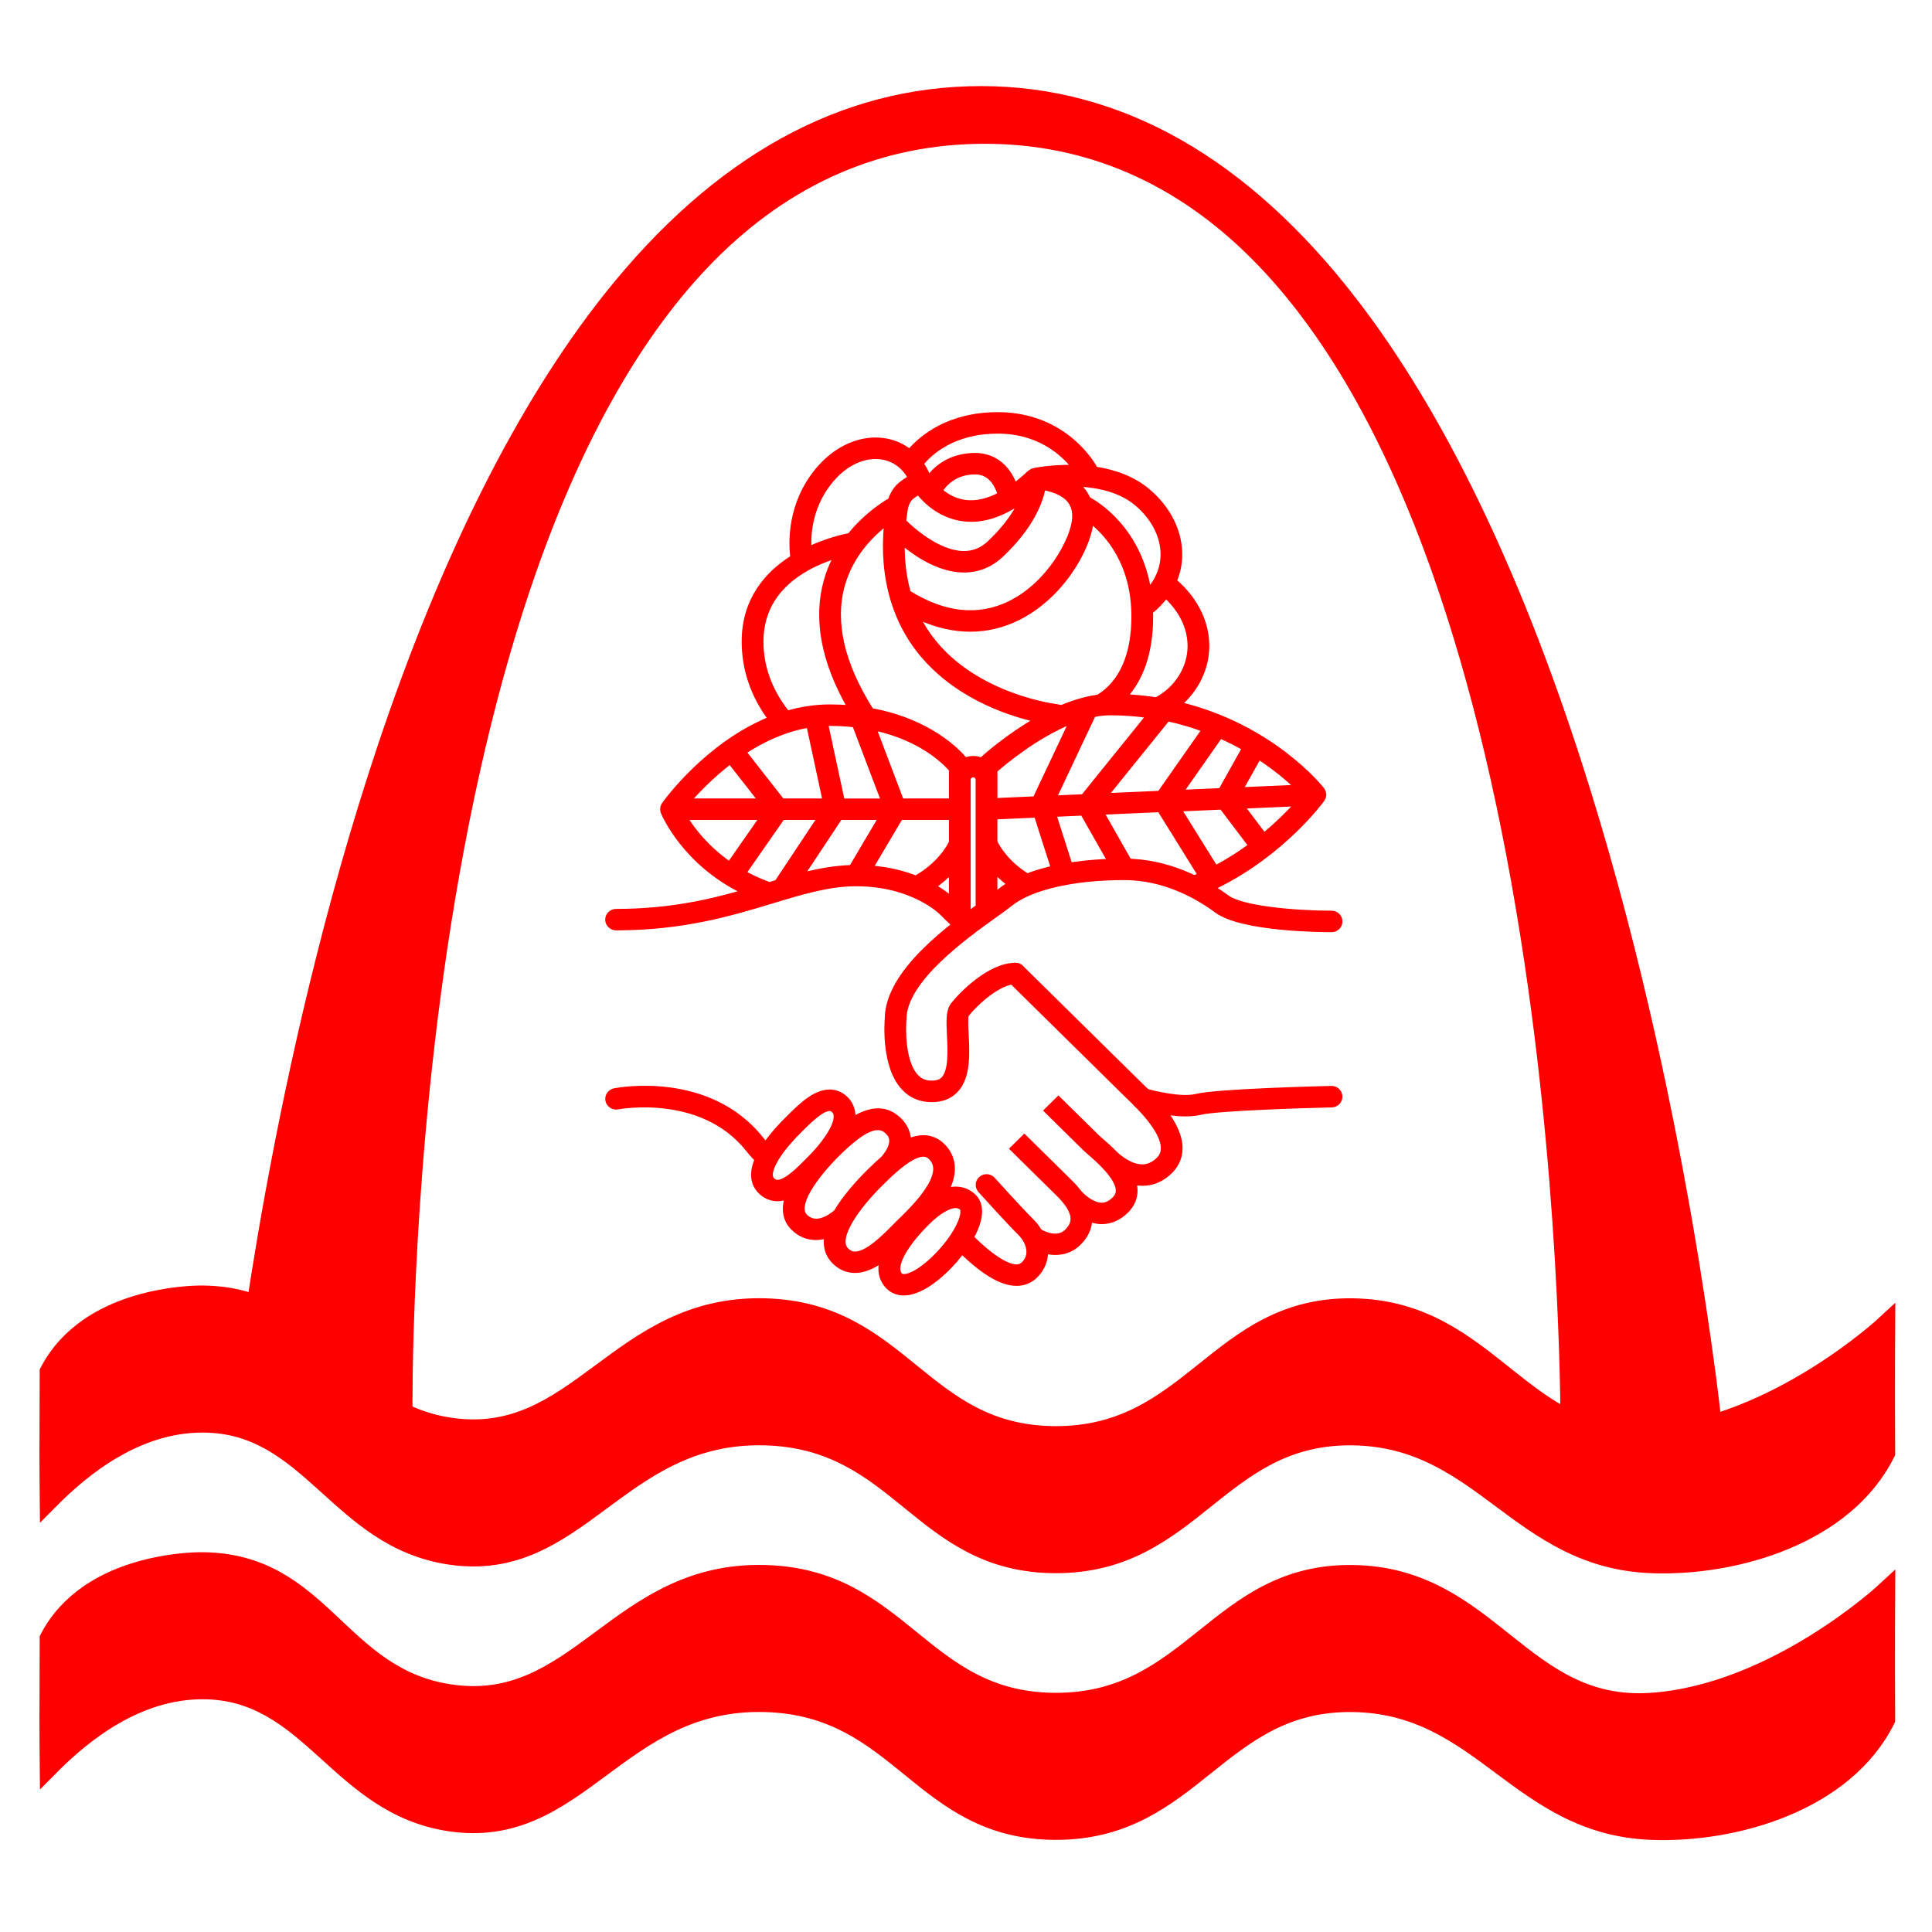 <?xml version="1.0" encoding="utf-8"?>
<!-- Generator: Adobe Illustrator 24.0.0, SVG Export Plug-In . SVG Version: 6.00 Build 0)  -->
<svg version="1.1" id="Layer_1" xmlns="http://www.w3.org/2000/svg" xmlns:xlink="http://www.w3.org/1999/xlink" x="0px" y="0px"
	 viewBox="0 0 500 500" style="enable-background:new 0 0 500 500;" xml:space="preserve">
<style type="text/css">
	.st0{fill:#FF0000;stroke:#FF0000;stroke-width:10.661;stroke-miterlimit:10;}
	.st1{fill:#FF0000;}
	.st2{fill:#FF0000;stroke:#FF0000;stroke-width:4.975;stroke-miterlimit:10;}
	.st3{fill:#FF0000;stroke:#FF0000;stroke-width:4.975;stroke-linecap:round;stroke-linejoin:round;stroke-miterlimit:10;}
	.st4{fill:#FF0000;stroke:#FF0000;stroke-width:0.711;stroke-linecap:round;stroke-linejoin:round;stroke-miterlimit:10;}
	.st5{fill-rule:evenodd;clip-rule:evenodd;fill:#FF0000;stroke:#FF0000;stroke-width:0.99;stroke-miterlimit:10;}
</style>
<g>
	<path class="st0" d="M250.35,369.02"/>
	<path class="st0" d="M250.35,368.46"/>
	<path class="st0" d="M250.35,368.46"/>
	<path class="st0" d="M250.35,369.02"/>
	<g>
		<path class="st1" d="M405.62,372.33l0.02-1.79c0-0.55,0.4-56.24-9.29-121.36c-8.92-59.95-28.45-140.38-70.81-183.13
			c-20.12-20.31-43.9-30.61-70.66-30.61c-27.11,0-51.12,10.39-71.37,30.88c-41.83,42.34-60.96,121.17-69.63,179.85
			c-9.43,63.75-8.89,118.14-8.89,118.68l0.02,1.93l-42.85-3.12l0.19-1.83c0.09-0.84,9.23-85.2,37.13-168.47
			c16.42-48.99,36.03-88.06,58.3-116.1c28.02-35.3,60.36-53.2,96.11-53.2c35.76,0,68.03,18.35,95.9,54.55
			c22.14,28.75,41.59,68.8,57.8,119.03c27.55,85.37,36.33,171.86,36.41,172.73l0.19,1.95H405.62z"/>
		<path class="st1" d="M253.89,25.84c154.23,0,188.35,344.71,188.35,344.71h-34.83c0,0,3.12-336.89-152.54-336.89
			S103.22,364.86,103.22,364.86l-39.09-2.84C64.12,362.02,99.66,25.84,253.89,25.84 M253.89,22.28c-36.32,0-69.12,18.13-97.5,53.87
			C134,104.37,114.29,143.61,97.8,192.8c-27.96,83.45-37.12,168-37.21,168.85l-0.39,3.65l3.66,0.27l39.09,2.84l3.86,0.28l-0.05-3.87
			c-0.01-0.54-0.54-54.84,8.88-118.45c5.52-37.28,13.31-70.41,23.18-98.48c12.25-34.84,27.71-61.87,45.95-80.34
			c19.9-20.14,43.48-30.34,70.1-30.34c26.27,0,49.62,10.12,69.4,30.09c18.48,18.65,34.18,46.13,46.64,81.65
			c10.04,28.61,18.01,62.44,23.67,100.54c9.67,64.98,9.27,120.48,9.27,121.03l-0.03,3.59h3.59h34.83h3.92l-0.39-3.9
			c-0.09-0.87-8.89-87.55-36.49-173.1c-16.27-50.43-35.81-90.66-58.08-119.57C322.97,40.87,290.23,22.28,253.89,22.28L253.89,22.28z
			"/>
	</g>
	<path class="st0" d="M250.35,372.68"/>
	<path class="st2" d="M12.77,457.13c8.56-8.65,22.48-19.87,39.69-19.85c28.04,0.03,35.04,29.84,63.95,34.18
		c33.42,5.01,43.46-31.9,81.59-30.87c35.27,0.95,40.27,32.88,74.98,33.08c35.74,0.2,42.13-33.6,77.18-33.08
		c33.57,0.5,42.91,31.74,77.18,33.08c21.73,0.85,50.11-7.44,60.64-28.67c-0.1-17.91,0-33.08,0-33.08s-28.49,26.48-60.64,28.67
		c-33.67,2.29-41.71-32.55-77.18-33.08c-35.05-0.52-41.44,33.28-77.18,33.08c-34.71-0.2-39.71-32.13-74.98-33.08
		c-38.13-1.03-48.17,35.89-81.59,30.87c-28.99-4.35-33.11-33.89-63.95-34.18c-1.72-0.02-17.42,0.06-29.49,8.42
		c-4.02,2.79-7.64,6.49-10.21,11.43C12.67,446.94,12.67,446.94,12.77,457.13z"/>
	<path class="st2" d="M12.77,388.11c8.56-8.65,22.48-19.87,39.69-19.85c28.04,0.03,35.04,29.84,63.95,34.18
		c33.42,5.01,43.46-31.9,81.59-30.87c35.27,0.95,40.27,32.88,74.98,33.08c35.74,0.2,42.13-33.6,77.18-33.08
		c33.57,0.5,42.91,31.74,77.18,33.08c21.73,0.85,50.11-7.44,60.64-28.67c-0.1-17.91,0-33.08,0-33.08s-28.49,26.48-60.64,28.67
		c-33.67,2.29-41.71-32.55-77.18-33.08c-35.05-0.52-41.44,33.28-77.18,33.08c-34.71-0.2-39.71-32.13-74.98-33.08
		c-38.13-1.03-48.17,35.89-81.59,30.87c-28.99-4.35-33.11-33.89-63.95-34.18c-1.72-0.02-17.42,0.06-29.49,8.42
		c-4.02,2.79-7.64,6.49-10.21,11.43C12.67,377.92,12.67,377.92,12.77,388.11z"/>
	<path class="st3" d="M256.26,204.18"/>
	<path class="st3" d="M266.16,246.9"/>
	<path class="st3" d="M229.25,170.84"/>
	<path class="st4" d="M299.61,241.5"/>
	<path class="st5" d="M344.56,281.53c-3,0.07-29.5,0.73-34.95,2.06c-3.87,0.95-10.91-0.73-13.3-1.46c-1.22-0.38-2.52,0.3-2.9,1.5
		c-0.38,1.2,0.3,2.48,1.52,2.86c0.32,0.1,6.41,1.94,11.87,1.94c1.38,0,2.72-0.12,3.91-0.41c4.2-1.02,25.93-1.74,33.95-1.92
		c1.28-0.03,2.29-1.08,2.26-2.34C346.9,282.5,345.82,281.51,344.56,281.53"/>
	<path class="st5" d="M340.44,205.67l-85.12,3.75 M269.61,208.16l11.84-25.06 M281.45,208.27l19.86-24.61 M301.31,207.4l13.75-19.63
		 M317.26,206.7l7.76-13.87 M317.26,206.7l9.49,12.57 M301.31,207.4l12.46,20.05 M281.45,208.27l9.05,15.94 M269.61,208.16
		l5.8,18.14 M173.66,209.43h74.74 M231.79,209.43l-9.04-23.81 M216.22,209.43l-5.19-24.13 M201.34,209.43l-11.97-15.29
		 M201.34,209.43l-11.97,17.18 M216.22,209.43l-13.21,19.92 M231.79,209.43l-10.17,17.18 M273.31,185.02l1.56,0.36"/>
	<path class="st5" d="M327.15,215.97l-5.43-7.19l13.6-0.6C333.41,210.3,330.66,213.07,327.15,215.97z M305.34,209.51l10.79-0.48
		l7.39,9.78c-2.65,1.95-5.63,3.87-8.9,5.61L305.34,209.51L305.34,209.51z M257.64,201.83v-2.4c2.42-2.12,10.57-8.89,19.43-12.49
		l-9.28,19.65l-10.15,0.45V201.83L257.64,201.83z M251.86,196.14c-0.72,0-1.4,0.15-2.03,0.38c-1.8-2.17-9.27-10.01-24.25-12.75
		c-7.56-11.94-10.07-22.8-7.43-32.28c2.16-7.77,7.42-13.01,11.13-15.88c-0.69,7.13-0.11,13.64,1.65,19.53
		c0.02,0.14,0.07,0.27,0.12,0.4c1.41,4.55,3.51,8.75,6.39,12.51c9.1,11.89,23.05,16.56,30.51,18.29
		c-7.26,4.21-12.82,9.12-13.99,10.19C253.32,196.29,252.61,196.14,251.86,196.14L251.86,196.14z M241.88,229.4
		c1.68-1.2,3.07-2.44,4.2-3.63v6.57C245.25,231.62,243.86,230.54,241.88,229.4L241.88,229.4z M177.53,211.71h19.41l-8.17,11.73
		C182.96,219.37,179.41,214.72,177.53,211.71L177.53,211.71z M188.93,197.31l7.7,9.83h-18.15
		C180.79,204.51,184.37,200.81,188.93,197.31L188.93,197.31z M246.08,201.83v5.31H233.4l-7.05-18.57
		c12.03,2.62,18.12,8.77,19.73,10.65L246.08,201.83L246.08,201.83z M221.08,187.72l7.38,19.43H218.1l-4.25-19.75
		c0.32-0.01,0.64-0.03,0.97-0.03C217.04,187.37,219.11,187.5,221.08,187.72L221.08,187.72z M209.21,187.85l4.15,19.29h-10.87
		l-9.79-12.5C197.48,191.52,203.07,188.89,209.21,187.85L209.21,187.85z M199.08,228.8l-0.62-0.28c-2.1-0.78-4-1.68-5.76-2.65
		l9.87-14.16h9.38l-10.87,16.38c-0.02,0.04-0.02,0.08-0.05,0.12C200.38,228.41,199.74,228.6,199.08,228.8L199.08,228.8z
		 M207.8,226.3l9.68-14.6h10.28l-7.49,12.66C216.04,224.5,211.98,225.24,207.8,226.3L207.8,226.3z M237.03,227.08
		c-3.09-1.2-6.92-2.2-11.48-2.58l7.57-12.79h12.96v6.22c-0.57,1.23-2.97,5.63-9.04,9.14C237.04,227.07,237.03,227.08,237.03,227.08
		L237.03,227.08z M197.09,166.04c0-8.12,4-14.48,11.89-18.88c2.51-1.4,5.04-2.38,7.17-3.06c-0.97,1.86-1.83,3.89-2.45,6.12
		c-2.78,9.89-0.74,20.91,6.04,32.78c-1.58-0.13-3.21-0.2-4.92-0.2c-3.86,0-7.54,0.59-11.02,1.59
		C199.37,178.78,197.09,172.62,197.09,166.04L197.09,166.04z M215.08,124.52c3.78-4.58,8.74-6.85,13.3-6.07
		c2.18,0.37,4.04,1.41,5.49,3c0.02,0.03,0.04,0.05,0.07,0.07c0.55,0.62,1.05,1.31,1.47,2.09c-0.85,0.5-1.83,1.15-2.64,1.85
		c-1.37,1.2-2.1,2.84-2.47,3.92c-1.9,1.1-6.43,4.04-10.45,9.06c-1.8,0.35-5.87,1.32-10.35,3.39
		C209.31,137.91,209.87,130.83,215.08,124.52L215.08,124.52z M258.26,111.73c10.6,0,16.73,5.69,19.44,9.07
		c-5.54-0.1-9.82,0.76-10.18,0.84c-0.06,0.01-0.1,0.05-0.16,0.06c-0.08,0.02-0.16,0.03-0.24,0.07c-0.05,0.02-0.08,0.06-0.13,0.08
		c-0.02,0.01-0.04,0.02-0.06,0.04c-0.14,0.07-0.27,0.15-0.38,0.24c-0.05,0.04-0.1,0.05-0.15,0.09c-1.27,1.21-2.52,2.24-3.75,3.17
		c-1.94-4.9-5.55-7.67-10.27-7.67c-6.37,0-10.07,3.18-12.01,5.7c-0.48-1.23-1.07-2.38-1.78-3.41
		C240.64,117.45,246.54,111.73,258.26,111.73L258.26,111.73z M300.84,143.92c-0.11,3.16-1.31,6.07-3.47,8.6
		c-2.6-15.66-13.38-22.23-15.65-23.45c-0.45-1.03-1.07-1.98-1.86-2.84c-0.26-0.28-0.54-0.55-0.82-0.8
		c5.03,0.25,10.85,1.42,15.1,5.01C298.55,134.17,301,139.09,300.84,143.92L300.84,143.92z M307.84,167.22
		c0,5.6-3.38,10.97-8.62,13.74c-2.51-0.39-5.12-0.66-7.84-0.8c3.56-4.01,6.56-10.4,6.56-20.61c0-0.41-0.04-0.78-0.05-1.18
		c1.49-1.21,2.79-2.54,3.85-3.97C304.06,156.54,307.84,160.99,307.84,167.22L307.84,167.22z M325.82,196.12
		c4.17,2.74,7.36,5.45,9.5,7.49l-14.04,0.62L325.82,196.12L325.82,196.12z M315.84,190.66c2.15,0.96,4.17,1.98,6.03,3.03
		l-6.02,10.77l-9.99,0.44L315.84,190.66L315.84,190.66z M302.23,186.19c3.3,0.71,6.36,1.64,9.23,2.69l-11.41,16.28l-13.62,0.6
		L302.23,186.19L302.23,186.19z M251.1,162.99c4.81,0,8.86-1.24,12-2.75c11.56-5.53,18.61-17.99,19.39-25.1
		c4.15,3.34,10.81,10.81,10.81,24.42c0,9.87-3.13,17.03-9.06,20.67c-0.01,0.01-0.02,0.02-0.03,0.03c-1.15,0.15-2.3,0.38-3.44,0.66
		c-0.06,0.02-0.12,0.03-0.17,0.05c-2,0.51-3.99,1.19-5.93,2.01l-0.84-0.19c-0.04-0.01-0.08,0-0.12-0.01
		c-0.05-0.01-0.09-0.04-0.14-0.04c-0.21-0.02-21.03-2.52-32.44-17.46c-1.29-1.7-2.42-3.5-3.38-5.39
		C242.65,162.13,247.14,162.99,251.1,162.99L251.1,162.99z M233.65,140.73c3.58,2.95,9.29,6.72,15.3,6.93
		c3.91,0.13,7.35-1.19,10.29-3.96c7.87-7.42,10.17-13.88,10.84-17.32c1.9,0.32,4.66,1.09,6.35,2.92c1.2,1.3,1.7,2.98,1.51,5.13
		c-0.44,5.1-6.46,16.72-16.85,21.7c-8.01,3.83-16.71,2.88-25.87-2.8C234.11,149.44,233.58,145.24,233.65,140.73L233.65,140.73z
		 M243.5,126.98c1.04-1.66,3.66-4.69,8.88-4.69c3.6,0,5.39,2.79,6.29,5.64c-3.15,1.64-6.14,2.32-8.94,1.93
		C247.13,129.5,245.04,128.27,243.5,126.98L243.5,126.98z M235.83,128.88c0.51-0.44,1.19-0.89,1.83-1.28
		c1.85,2.29,5.63,5.96,11.36,6.78c0.77,0.11,1.55,0.17,2.33,0.17c4.04,0,8.25-1.5,12.56-4.42c-1.35,2.79-3.72,6.34-7.89,10.28
		c-2.02,1.9-4.29,2.78-6.9,2.69c-6.43-0.23-12.98-6.13-15.09-8.2c0.13-1.17,0.29-2.35,0.5-3.55
		C234.61,130.97,235.04,129.57,235.83,128.88L235.83,128.88z M273.01,206.36l10.05-21.28c1.44-0.29,2.87-0.46,4.26-0.46
		c3.4,0,6.63,0.25,9.7,0.67l-16.75,20.75L273.01,206.36L273.01,206.36z M342.62,206.4c0.09-0.26,0.14-0.53,0.13-0.81
		c0-0.01,0.01-0.01,0-0.02c0-0.04-0.03-0.08-0.03-0.12c-0.02-0.23-0.08-0.44-0.17-0.66c-0.04-0.09-0.09-0.17-0.14-0.26
		c-0.05-0.09-0.08-0.18-0.15-0.26c-0.63-0.8-13.13-16.31-36.82-22.08c4.37-3.83,7.03-9.29,7.03-14.97c0-8.74-5.64-14.56-8.38-16.88
		c0.83-1.99,1.3-4.1,1.37-6.27c0.21-6.23-2.83-12.46-8.33-17.11c-3.97-3.35-8.9-4.97-13.59-5.69c-0.02-0.05-0.02-0.11-0.05-0.16
		c-0.3-0.57-7.6-13.95-25.24-13.95c-12.89,0-19.91,6.07-22.87,9.5c-1.8-1.37-3.89-2.33-6.23-2.72c-6.22-1.06-12.83,1.82-17.68,7.69
		c-7.29,8.84-6.92,18.79-6.45,22.6c-6.52,4.11-12.58,10.87-12.58,21.8c0,7.15,2.26,13.86,6.74,19.96
		c-16.24,6.63-26.86,21.32-27.43,22.12c-0.08,0.11-0.13,0.23-0.18,0.34c-0.02,0.04-0.04,0.07-0.06,0.11
		c-0.1,0.25-0.15,0.51-0.16,0.77c0,0.03-0.01,0.05-0.01,0.08c0,0.03,0.01,0.06,0.01,0.09c0.01,0.26,0.05,0.52,0.15,0.77l0.01,0.03
		c0,0,0,0.01,0.01,0.01c0.34,0.82,5.7,13.16,20.74,20.5c-9,2.57-19.35,4.91-32.82,4.91c-1.28,0-2.32,1.02-2.32,2.28
		c0,1.26,1.04,2.28,2.32,2.28c17.42,0,29.68-3.71,40.49-6.98c7.85-2.38,14.63-4.43,21.67-4.43c14.61,0,21.94,7.36,22.06,7.48
		l4.87,4.79c0.45,0.45,1.05,0.67,1.64,0.67c0.6,0,1.19-0.22,1.64-0.67c0.91-0.89,0.91-2.34,0-3.23l-1.1-1.09v-35.02
		c0-0.62,0.51-1.12,1.14-1.12c0.63,0,1.14,0.5,1.14,1.12v33.32c0,1.26,1.04,2.28,2.32,2.28c1.28,0,2.32-1.02,2.32-2.28v-9.38
		c1.57,1.64,3.61,3.39,6.26,4.98c1.1,0.65,2.52,0.31,3.19-0.77c0.66-1.08,0.32-2.48-0.78-3.14c-5.73-3.43-8.1-7.73-8.67-8.93v-6.31
		l10.49-0.46l5.06,15.84c0.31,0.98,1.23,1.6,2.21,1.6c0.23,0,0.47-0.03,0.7-0.11c1.22-0.38,1.9-1.66,1.51-2.87l-4.69-14.67l7.2-0.32
		l8.35,14.7c0.42,0.75,1.21,1.17,2.03,1.17c0.38,0,0.77-0.09,1.13-0.29c1.12-0.61,1.52-2.01,0.89-3.11l-7.21-12.7l14.74-0.65
		l10.39,16.71c-0.59,0.26-1.17,0.53-1.77,0.78c-1.18,0.49-1.74,1.82-1.25,2.99c0.37,0.88,1.23,1.41,2.14,1.41
		c0.3,0,0.6-0.05,0.89-0.17c1.53-0.63,2.99-1.31,4.42-2.01c0.04-0.02,0.08-0.03,0.12-0.05c0.01-0.01,0.01-0.01,0.02-0.02
		c17.13-8.49,26.88-21.76,27.32-22.37c0.08-0.11,0.12-0.24,0.18-0.36C342.55,206.55,342.6,206.48,342.62,206.4L342.62,206.4z
		 M197.19,294.8C183.56,277.52,160,281.95,159,282.14c-1.26,0.25-2.07,1.45-1.82,2.69c0.25,1.23,1.48,2.03,2.73,1.79
		c0.22-0.04,21.73-4.09,33.62,10.98c1.02,1.29,2.19,2.54,3.48,3.69c0.45,0.4,1,0.6,1.56,0.6c0.63,0,1.26-0.25,1.71-0.75
		c0.86-0.93,0.79-2.38-0.15-3.23C199.04,296.94,198.05,295.89,197.19,294.8 M295.42,280.88l-0.63-0.61
		c-1.51-1.48-17.93-17.66-30.39-29.94c-0.91-0.89-2.37-0.89-3.28,0c-0.91,0.89-0.91,2.34,0,3.23
		c12.46,12.28,28.89,28.47,30.39,29.94l0.67,0.64c2.38,2.3,8.72,8.4,8.74,12.99c0.01,1.14-0.39,2.06-1.25,2.91
		c-1.25,1.23-2.63,1.78-4.07,1.8c-3.2-0.03-6.2-2.73-6.85-3.35c-1.34-1.37-2.69-2.56-3.74-3.47c-0.46-0.4-0.84-0.73-1.07-0.96
		l-10.02-9.87l-3.28,3.23l10.02,9.87c0.28,0.28,0.72,0.67,1.28,1.15c2.16,1.88,7.22,6.29,7.32,9.61c0.02,0.82-0.29,1.53-0.98,2.21
		c-1.07,1.05-2.16,1.55-3.34,1.49c-2.39-0.11-4.8-2.38-5.53-3.24l-0.01-0.01c-0.64-0.84-1.36-1.68-2.24-2.55l-12.06-11.89
		l-3.28,3.23l12.06,11.89c1.96,1.93,3.16,3.69,3.54,5.24c0.38,1.54-0.06,2.83-1.43,4.19c-2.28,2.25-5.69,0.63-6.84-0.03
		c-0.56-0.94-1.22-1.83-2.04-2.63c-2.8-2.76-9.99-10.73-10.06-10.81c-0.85-0.95-2.31-1.03-3.27-0.19c-0.96,0.83-1.04,2.28-0.19,3.22
		c0.3,0.33,7.35,8.15,10.25,11.01c1.2,1.18,2.01,2.65,2.23,4.05c0.24,1.49-0.19,2.75-1.31,3.85c-0.47,0.45-0.99,0.62-1.68,0.65
		c-1.55-0.01-5.22-1.1-12.25-8.25c-0.89-0.91-2.36-0.92-3.28-0.05c-0.92,0.88-0.94,2.33-0.05,3.23c6.34,6.45,11.43,9.6,15.54,9.63
		h0.06c1.9,0,3.6-0.69,4.93-1.99c1.77-1.75,2.7-3.93,2.71-6.28c0.78,0.17,1.58,0.27,2.4,0.27c2.09,0,4.27-0.64,6.12-2.47
		c1.83-1.8,2.8-3.86,2.9-6.04c0.8,0.26,1.64,0.47,2.54,0.52c0.14,0.01,0.28,0.01,0.42,0.01c2.34,0,4.56-0.97,6.44-2.83
		c1.59-1.57,2.4-3.5,2.34-5.59c-0.02-0.57-0.11-1.14-0.25-1.7c0.6,0.12,1.23,0.19,1.87,0.2h0.14c2.72,0,5.17-1.06,7.28-3.14
		c1.74-1.72,2.62-3.79,2.61-6.16C305.52,290.61,298.44,283.79,295.42,280.88"/>
	<path class="st5" d="M248.41,316.21c-2.51,6.16-10.64,14.01-14.5,14.01c-0.49,0-0.71-0.14-0.9-0.36
		c-1.77-2.01,1.19-7.55,7.21-13.47c2.7-2.66,5.36-4.24,7.12-4.24c0.6,0,1.06,0.18,1.5,0.6C249.17,313.08,249.18,314.3,248.41,316.21
		L248.41,316.21z M219.16,323.45c-2.9-2.86,2.42-10.67,8.99-17.14c0.99-0.97,2.29-2.25,3.7-3.48c0.06-0.05,0.13-0.09,0.19-0.15
		c0.01-0.01,0.01-0.01,0.02-0.02c2.33-2,4.93-3.8,6.92-3.8c0.69,0,1.24,0.23,1.78,0.77c0.85,0.85,1.25,1.76,1.25,2.88
		c-0.01,4.48-6.3,10.61-8.99,13.23l-0.65,0.63c-0.33,0.33-0.68,0.69-1.06,1.07c-2.58,2.6-6.89,6.96-10.03,6.96
		C220.48,324.4,219.81,324.1,219.16,323.45L219.16,323.45z M208.49,314.72c-2.7-2.66,2.35-10.02,8.55-16.14
		c6.2-6.1,10.01-7.87,12.33-5.75c0.88,0.8,2.68,2.46-0.75,6.72c-1.27,1.11-2.53,2.31-3.77,3.53c-2.8,2.76-6.24,6.57-8.57,10.51
		C214.35,315.2,211.01,317.2,208.49,314.72L208.49,314.72z M199.98,305.27c-1.18-1.16,0.15-3.83,1.04-5.32
		c1.75-2.89,4.43-5.71,5.87-7.14l0.59-0.59c1.96-1.94,5.23-5.19,7.21-5.19c0.25,0,0.56,0.05,0.96,0.42c0.41,0.38,0.59,0.83,0.6,1.46
		c0.04,2.81-3.43,7.5-6.87,10.89l-0.83,0.83c-1.8,1.82-5.14,5.2-7.33,5.2C200.92,305.84,200.5,305.78,199.98,305.27L199.98,305.27z
		 M247.33,307.59c-0.71,0-1.42,0.13-2.12,0.3c0.86-1.76,1.41-3.58,1.42-5.38c0.01-2.35-0.87-4.41-2.6-6.12
		c-1.39-1.38-3.14-2.11-5.06-2.11c-1.23,0-2.46,0.3-3.69,0.8c-0.07-2.6-1.52-4.48-2.76-5.61c-3.69-3.37-7.96-2.27-11.65-0.02
		c0.01-0.2,0.03-0.4,0.03-0.6c-0.02-1.85-0.73-3.48-2.04-4.71c-1.17-1.1-2.61-1.68-4.15-1.68c-3.91,0-7.57,3.62-10.5,6.53
		l-0.58,0.58c-1.6,1.57-4.58,4.71-6.58,8.03c-3.51,5.81-2.12,9.13-0.34,10.88c1.27,1.25,2.83,1.91,4.52,1.91
		c0.78,0,1.55-0.18,2.3-0.42c-0.83,2.95-0.57,5.75,1.68,7.96c1.7,1.67,3.75,2.51,5.96,2.5c0.85,0,1.72-0.13,2.61-0.38
		c-0.34,2.44,0.18,4.73,2.09,6.61c1.54,1.52,3.35,2.28,5.39,2.29c2.34,0,4.65-1.06,6.78-2.53c-0.5,2.31-0.19,4.54,1.46,6.42
		c1.11,1.26,2.64,1.93,4.4,1.93h0c6.8,0,16.09-10.24,18.79-16.88c1.9-4.67,0.68-7.18-0.67-8.46
		C250.74,308.23,249.11,307.58,247.33,307.59L247.33,307.59z M234.11,263.7c0-9.96,15.89-21.32,23.52-26.77
		c1.65-1.18,2.96-2.12,3.84-2.83c5.24-4.27,16.26-6.83,29.47-6.83c10.2,0,18.62,4.63,23.89,8.52c6.61,4.88,27.49,4.96,29.79,4.96
		c1.28,0,2.32-1.03,2.31-2.29c0-1.26-1.04-2.28-2.32-2.28h-0.22c-8.33,0-22.77-1.09-26.78-4.05c-5.84-4.3-15.2-9.43-26.67-9.43
		c-14.47,0-26.29,2.87-32.43,7.88c-0.76,0.62-2.08,1.56-3.61,2.65c-8.86,6.34-25.34,18.11-25.43,30.37
		c-0.11,1.29-0.86,12.46,4.26,17.98c1.94,2.1,4.43,3.16,7.4,3.16c2.61,0,4.72-0.81,6.28-2.42c3.34-3.45,3.04-9.58,2.79-14.5
		c-0.1-1.91-0.22-4.53,0.03-5.11c2.7-3.42,8.55-8.49,12.53-8.49c1.28,0,2.32-1.02,2.32-2.28c0-1.26-1.04-2.28-2.32-2.28
		c-6.64,0-13.94,7.4-16.19,10.25c-1.32,1.66-1.18,4.38-1,8.13c0.19,3.83,0.45,9.08-1.52,11.12c-0.42,0.43-1.17,1-2.92,1
		c-1.66,0-2.92-0.53-3.97-1.67c-3.28-3.53-3.32-11.73-3.06-14.6C234.1,263.84,234.11,263.77,234.11,263.7"/>
</g>
</svg>
